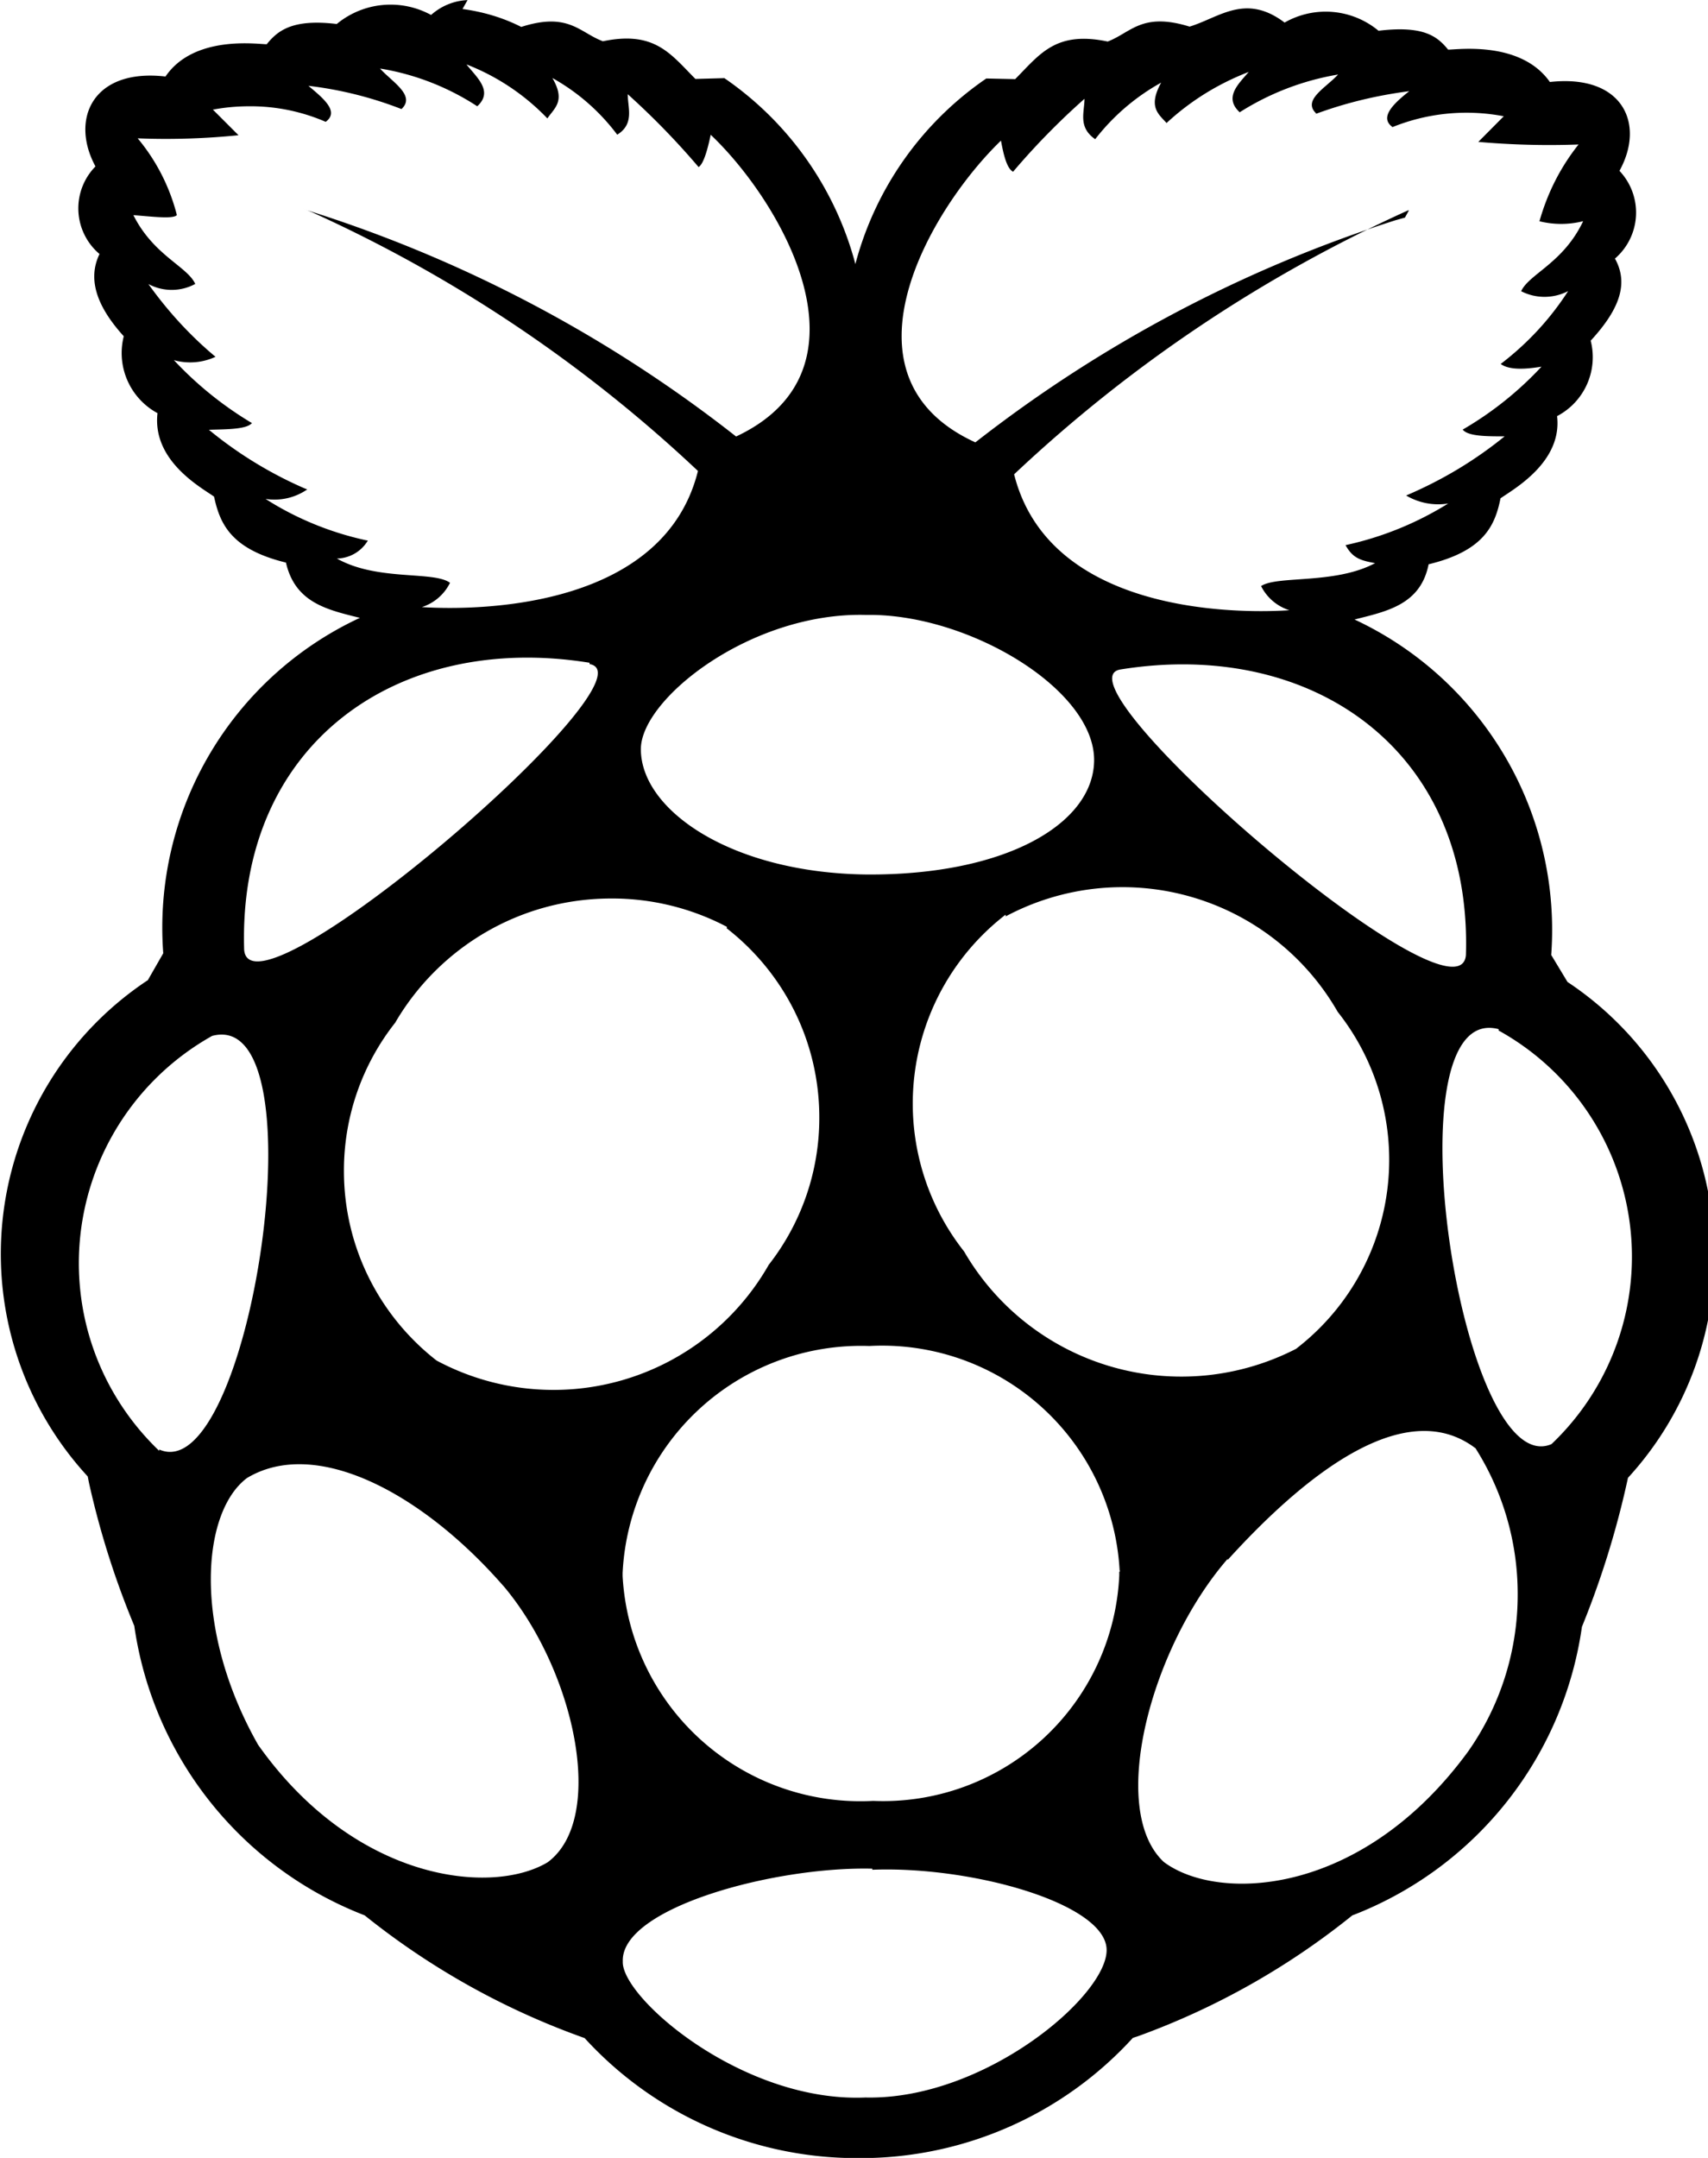 <svg xmlns="http://www.w3.org/2000/svg" xmlns:xlink="http://www.w3.org/1999/xlink" width="19" height="24" viewBox="0 0 19 24"><path fill="currentColor" d="M13.656 17.338c-.857.989-1.334 2.79-.709 3.371c.6.449 2.2.391 3.385-1.23a3.03 3.03 0 0 0 .551-1.747a3.03 3.03 0 0 0-.477-1.637l.007.012c-.73-.555-1.778.164-2.757 1.243zm-8.057.3c-.908-1.04-2.088-1.658-2.851-1.2c-.51.382-.605 1.685.123 2.967c1.078 1.524 2.6 1.679 3.221 1.307c.659-.488.3-2.137-.493-3.075zm4.105 3.145c-1.1-.026-2.8.439-2.776 1.032c-.018.4 1.331 1.572 2.7 1.513c1.326.03 2.7-1.139 2.682-1.649s-1.5-.927-2.607-.884zM9.629 6.839c-1.275-.032-2.5.933-2.5 1.493c0 .68 1.008 1.376 2.51 1.394c1.543.01 2.518-.559 2.532-1.26c.016-.794-1.394-1.639-2.518-1.627zm-3.071.532c-2.135-.345-3.913.9-3.842 3.192c.07.884 4.63-3.041 3.843-3.177zm9.749 3.251c.071-2.277-1.709-3.521-3.844-3.176c-.787.135 3.772 4.061 3.844 3.176m.364.824c-1.239-.329-.42 5.049.588 4.615a2.875 2.875 0 0 0-.574-4.592l-.014-.007v-.015zm-14.9 4.675c1.007.45 1.827-4.929.589-4.6a2.9 2.9 0 0 0-1.483 2.525c0 .821.343 1.563.893 2.089l.001.001zm9.415-5.948a2.654 2.654 0 0 0-.457 3.751l-.004-.005a2.793 2.793 0 0 0 3.709 1.074l-.015.007a2.65 2.65 0 0 0 .458-3.751l.004.005a2.76 2.76 0 0 0-3.707-1.055l.015-.007zm-3.1.135A2.74 2.74 0 0 0 6.8 9.993c-1.02 0-1.911.548-2.395 1.366l-.007.013a2.65 2.65 0 0 0-.572 1.652c0 .855.402 1.616 1.027 2.105l.006.004a2.755 2.755 0 0 0 3.684-1.051l.007-.013a2.65 2.65 0 0 0 .564-1.64c0-.853-.4-1.612-1.024-2.1l-.006-.004zm4.369 7.162a2.646 2.646 0 0 0-2.788-2.5h.007a2.656 2.656 0 0 0-2.748 2.524v.035a2.65 2.65 0 0 0 2.79 2.5h-.007a2.63 2.63 0 0 0 2.742-2.511v-.034l.01-.015zM15.67 2.337a16 16 0 0 0-4.396 2.945l.007-.007c.377 1.5 2.344 1.558 3.063 1.512a.53.53 0 0 1-.314-.266l-.001-.003c.18-.12.821-.016 1.268-.255c-.171-.03-.252-.061-.329-.2a3.6 3.6 0 0 0 1.156-.472l-.015.009a.7.7 0 0 1-.47-.091l.003.002c.419-.179.779-.4 1.103-.664l-.008.006c-.2 0-.406 0-.466-.075a3.8 3.8 0 0 0 .875-.698l.002-.002c-.272.045-.39.016-.454-.03q.444-.34.742-.798l.007-.012a.57.57 0 0 1-.525-.001l.003.002c.091-.194.47-.314.69-.779a1 1 0 0 1-.493-.001l.007.002c.093-.328.242-.613.439-.859l-.004.005a9 9 0 0 1-1.15-.032l.035.003l.283-.285a2.2 2.2 0 0 0-1.251.126l.015-.005c-.149-.105 0-.255.185-.4c-.385.05-.734.138-1.065.262l.033-.011c-.164-.15.1-.285.24-.436a2.95 2.95 0 0 0-1.106.427l.012-.007c-.18-.165-.015-.314.1-.449c-.354.137-.657.33-.916.57l.002-.002c-.09-.1-.209-.179-.06-.449a2.4 2.4 0 0 0-.73.624l-.004.005c-.194-.134-.119-.3-.119-.449a8 8 0 0 0-.785.8l-.009.011c-.061-.031-.1-.15-.135-.346c-.779.75-1.889 2.623-.285 3.356a15 15 0 0 1 4.672-2.47l.107-.03l.041-.075zm-12.259 0a15 15 0 0 1 4.808 2.542l-.031-.024c1.6-.75.493-2.623-.282-3.356c-.041.194-.085.329-.135.359a8.5 8.5 0 0 0-.78-.803l-.008-.007c0 .15.077.33-.117.45a2.3 2.3 0 0 0-.71-.624L6.145.868c.149.256.025.33-.056.449a2.5 2.5 0 0 0-.883-.594L5.189.717c.12.149.3.3.12.465A2.8 2.8 0 0 0 4.245.765L4.228.763c.135.149.4.3.238.45A4.2 4.2 0 0 0 3.452.957L3.431.955c.181.15.342.289.192.4a2.1 2.1 0 0 0-.849-.173q-.215 0-.419.04l.014-.002l.284.284a8 8 0 0 1-1.137.034l.016.001c.199.238.35.525.432.839l.003.015c-.045.045-.27.016-.483 0c.225.449.6.57.688.765a.55.55 0 0 1-.525-.001l.003.001q.328.459.741.805l.007.005a.67.67 0 0 1-.469.036l.005.001q.378.404.851.69l.018.01c-.06.07-.271.069-.479.075c.315.26.676.483 1.065.652l.029.011a.64.64 0 0 1-.469.105h.004c.327.21.708.371 1.116.46l.023.004a.41.41 0 0 1-.344.2c.449.254 1.078.135 1.258.27a.53.53 0 0 1-.31.269l-.004.001c.719.045 2.7-.015 3.072-1.514a15.7 15.7 0 0 0-4.292-2.877l-.099-.04l.04.016zM5.145.1q.364.05.664.205L5.797.3c.529-.17.65.063.91.159c.577-.12.752.141 1.029.419l.322-.009a3.64 3.64 0 0 1 1.451 2.044l.006.025A3.62 3.62 0 0 1 10.96.881l.012-.008l.321.007c.277-.28.452-.539 1.029-.418c.261-.1.38-.33.911-.166c.33-.1.62-.375 1.057-.045a.92.92 0 0 1 1.046.092l-.001-.001c.5-.06.653.061.774.21c.108 0 .809-.1 1.132.36c.81-.09 1.064.464.774.988a.675.675 0 0 1-.049.975l-.001.001c.15.269.062.553-.27.913a.74.74 0 0 1-.37.837l-.004.002c.06.51-.48.81-.629.914c-.061.3-.181.584-.8.734c-.089.449-.464.523-.824.614a3.81 3.81 0 0 1 2.187 3.744l.001-.013l.181.3a3.654 3.654 0 0 1 .671 5.517l.002-.003a10 10 0 0 1-.535 1.713l.024-.065a4.05 4.05 0 0 1-2.528 3.209l-.027.01a8.3 8.3 0 0 1-2.384 1.344l-.058.019a4.1 4.1 0 0 1-2.993 1.337h-.094a4.1 4.1 0 0 1-3.009-1.332l-.003-.003a8.4 8.4 0 0 1-2.463-1.378l.016.013a4.07 4.07 0 0 1-2.559-3.197l-.003-.022a9.5 9.5 0 0 1-.505-1.595l-.013-.067a3.652 3.652 0 0 1 .655-5.511l.013-.008l.172-.3a3.8 3.8 0 0 1 2.165-3.72l.023-.01c-.359-.09-.72-.165-.823-.615c-.615-.15-.735-.434-.8-.734c-.15-.105-.689-.4-.629-.928a.76.76 0 0 1-.374-.86l-.001.005c-.314-.346-.4-.645-.27-.915a.665.665 0 0 1-.045-.974c-.285-.525-.03-1.094.779-1C2.158.386 2.864.492 2.967.492c.121-.15.285-.285.779-.225A.94.94 0 0 1 4.8.169L4.795.167A.65.65 0 0 1 5.2.001h.001z"/></svg>